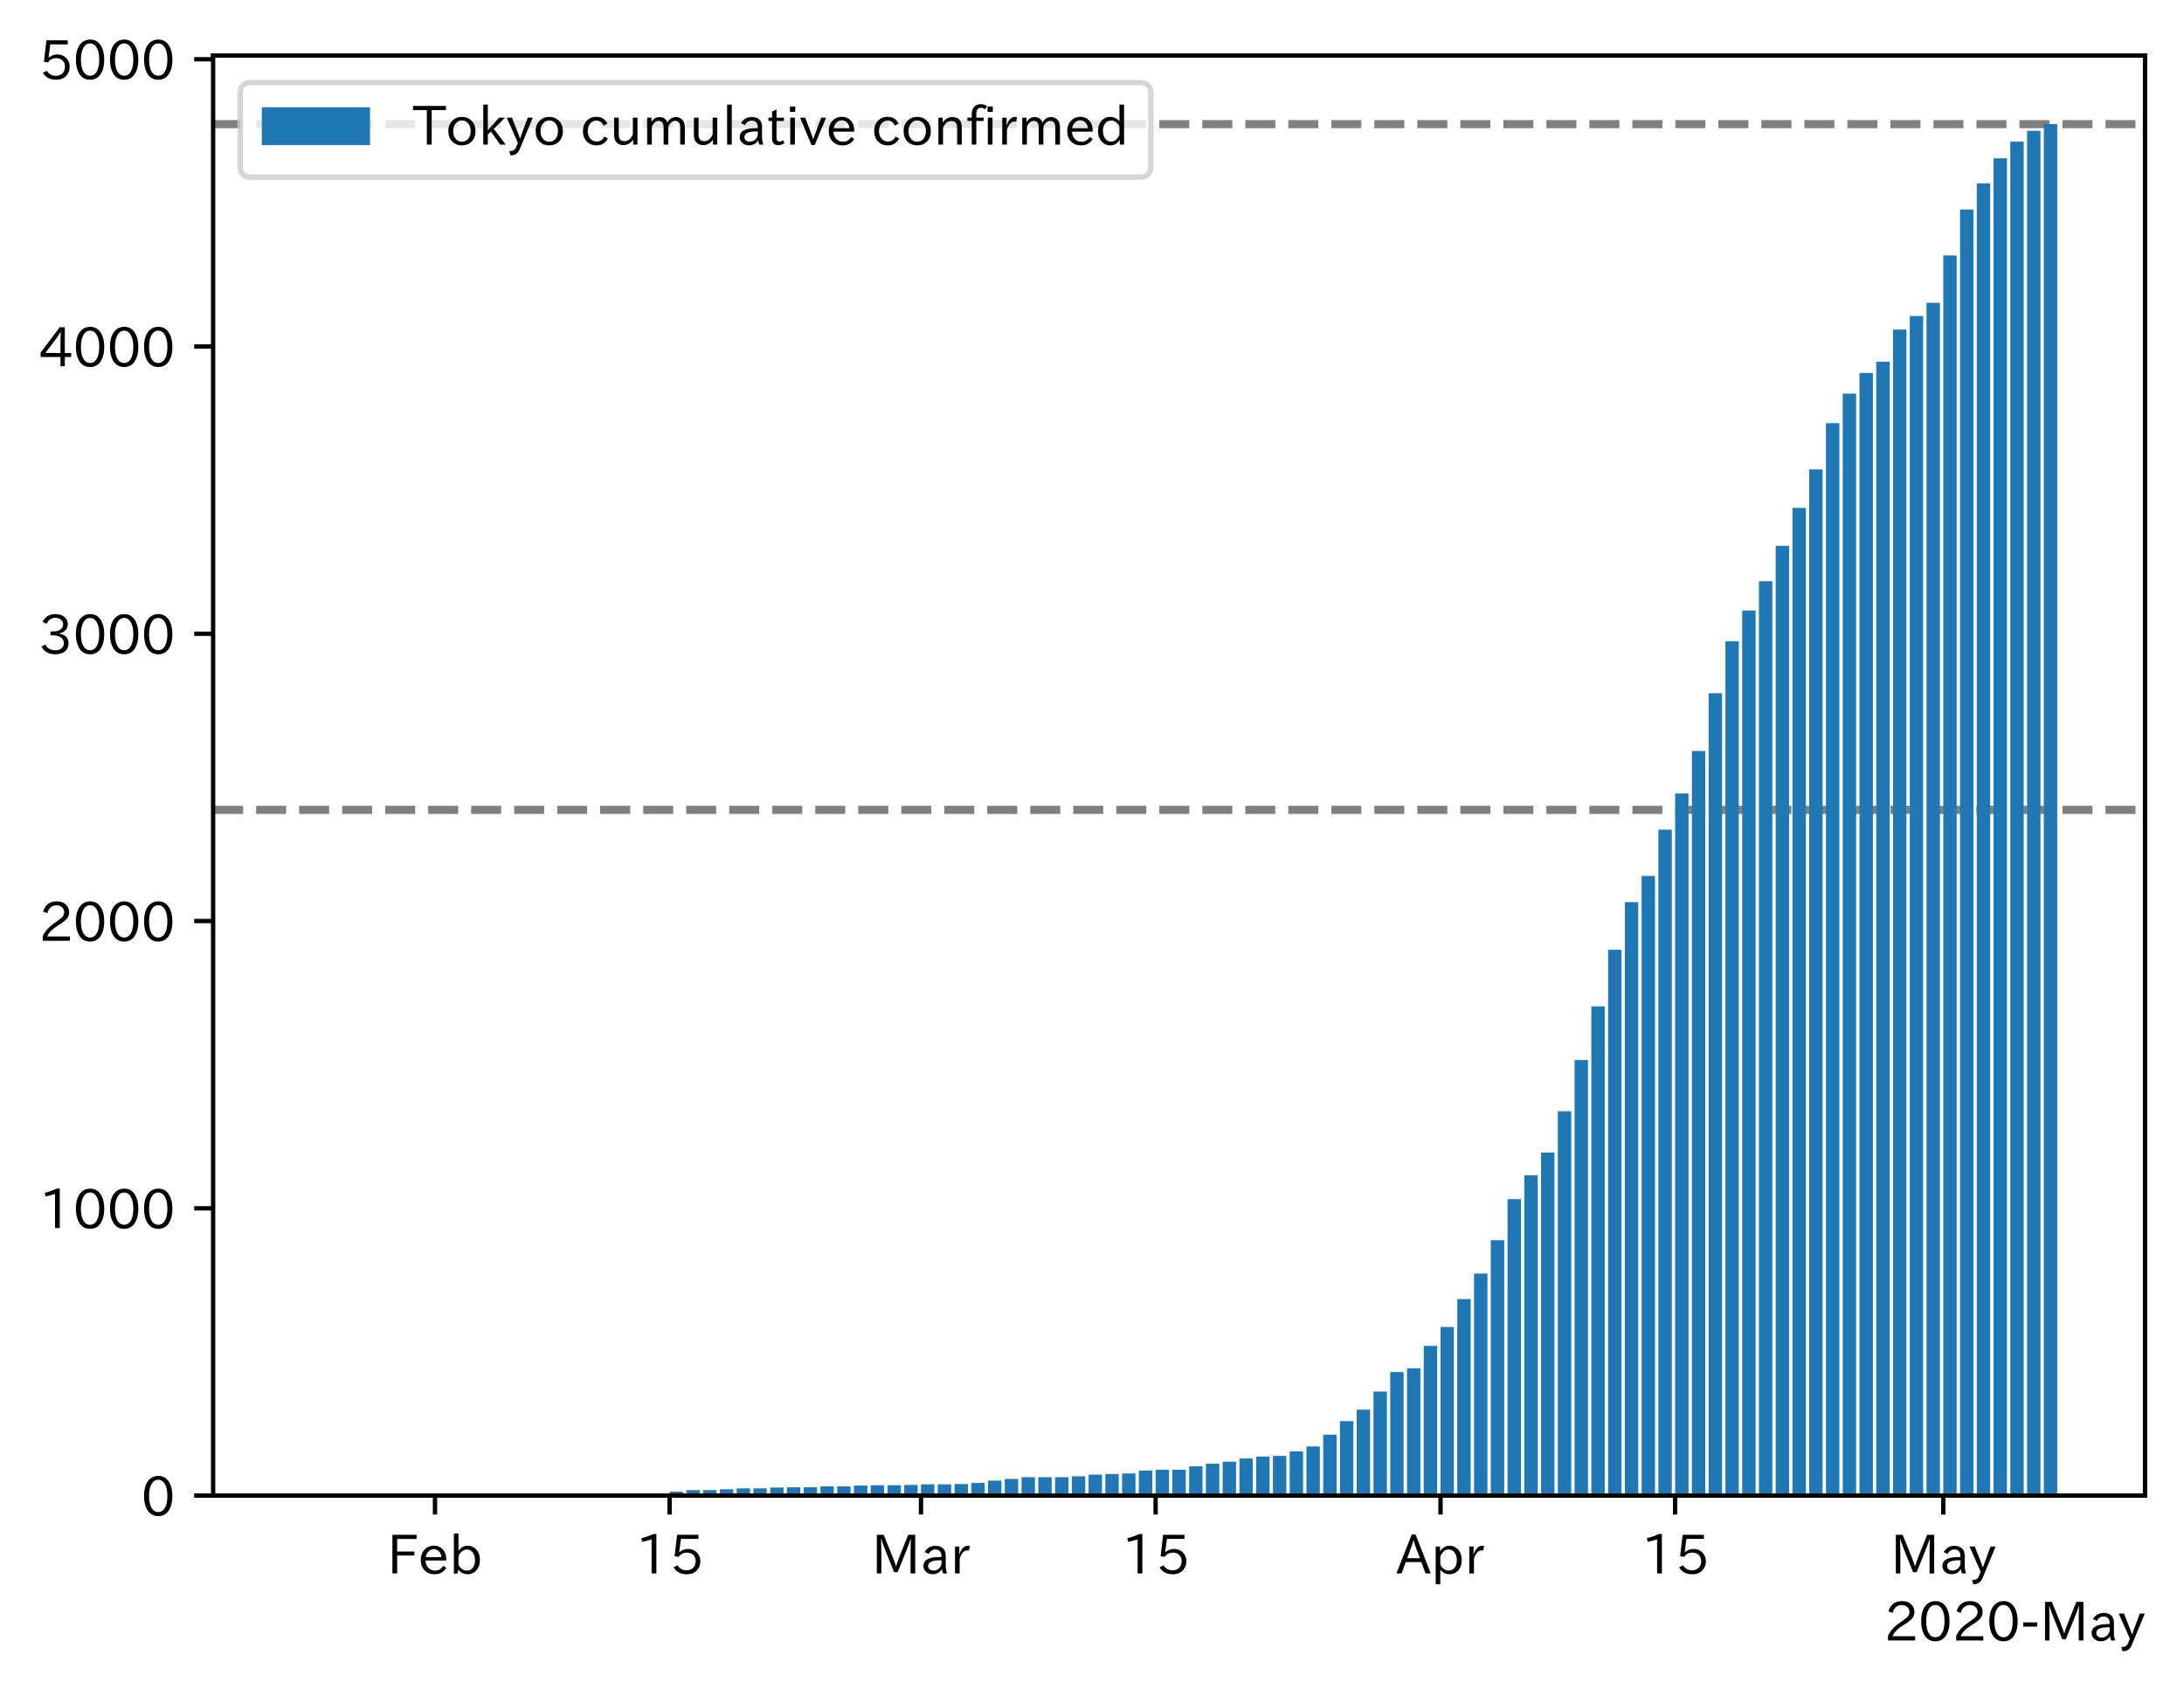 <?xml version="1.0" encoding="utf-8" standalone="no"?>
<!DOCTYPE svg PUBLIC "-//W3C//DTD SVG 1.1//EN"
  "http://www.w3.org/Graphics/SVG/1.1/DTD/svg11.dtd">
<!-- Created with matplotlib (https://matplotlib.org/) -->
<svg height="312.364pt" version="1.1" viewBox="0 0 403.714 312.364" width="403.714pt" xmlns="http://www.w3.org/2000/svg" xmlns:xlink="http://www.w3.org/1999/xlink">
 <defs>
  <style type="text/css">
*{stroke-linecap:butt;stroke-linejoin:round;}
  </style>
 </defs>
 <g id="figure_1">
  <g id="patch_1">
   <path d="M 0 312.364 
L 403.714 312.364 
L 403.714 0 
L 0 0 
z
" style="fill:#ffffff;"/>
  </g>
  <g id="axes_1">
   <g id="patch_2">
    <path d="M 39.394 276.383 
L 396.514 276.383 
L 396.514 10.271 
L 39.394 10.271 
z
" style="fill:#ffffff;"/>
   </g>
   <g id="line2d_1">
    <path clip-path="url(#p18c4cc00f6)" d="M 39.394 22.943 
L 396.514 22.943 
" style="fill:none;stroke:#808080;stroke-dasharray:5.55,2.4;stroke-dashoffset:0;stroke-width:1.5;"/>
   </g>
   <g id="line2d_2">
    <path clip-path="url(#p18c4cc00f6)" d="M 39.394 149.663 
L 396.514 149.663 
" style="fill:none;stroke:#808080;stroke-dasharray:5.55,2.4;stroke-dashoffset:0;stroke-width:1.5;"/>
   </g>
   <g id="patch_3">
    <path clip-path="url(#p18c4cc00f6)" d="M 55.626 276.383 
L 58.105 276.383 
L 58.105 276.33 
L 55.626 276.33 
z
" style="fill:#1f77b4;"/>
   </g>
   <g id="patch_4">
    <path clip-path="url(#p18c4cc00f6)" d="M 58.724 276.383 
L 61.203 276.383 
L 61.203 276.277 
L 58.724 276.277 
z
" style="fill:#1f77b4;"/>
   </g>
   <g id="patch_5">
    <path clip-path="url(#p18c4cc00f6)" d="M 61.822 276.383 
L 64.3 276.383 
L 64.3 276.277 
L 61.822 276.277 
z
" style="fill:#1f77b4;"/>
   </g>
   <g id="patch_6">
    <path clip-path="url(#p18c4cc00f6)" d="M 64.92 276.383 
L 67.398 276.383 
L 67.398 276.277 
L 64.92 276.277 
z
" style="fill:#1f77b4;"/>
   </g>
   <g id="patch_7">
    <path clip-path="url(#p18c4cc00f6)" d="M 68.018 276.383 
L 70.496 276.383 
L 70.496 276.277 
L 68.018 276.277 
z
" style="fill:#1f77b4;"/>
   </g>
   <g id="patch_8">
    <path clip-path="url(#p18c4cc00f6)" d="M 71.116 276.383 
L 73.594 276.383 
L 73.594 276.277 
L 71.116 276.277 
z
" style="fill:#1f77b4;"/>
   </g>
   <g id="patch_9">
    <path clip-path="url(#p18c4cc00f6)" d="M 74.214 276.383 
L 76.692 276.383 
L 76.692 276.224 
L 74.214 276.224 
z
" style="fill:#1f77b4;"/>
   </g>
   <g id="patch_10">
    <path clip-path="url(#p18c4cc00f6)" d="M 77.311 276.383 
L 79.79 276.383 
L 79.79 276.224 
L 77.311 276.224 
z
" style="fill:#1f77b4;"/>
   </g>
   <g id="patch_11">
    <path clip-path="url(#p18c4cc00f6)" d="M 80.409 276.383 
L 82.888 276.383 
L 82.888 276.224 
L 80.409 276.224 
z
" style="fill:#1f77b4;"/>
   </g>
   <g id="patch_12">
    <path clip-path="url(#p18c4cc00f6)" d="M 83.507 276.383 
L 85.985 276.383 
L 85.985 276.224 
L 83.507 276.224 
z
" style="fill:#1f77b4;"/>
   </g>
   <g id="patch_13">
    <path clip-path="url(#p18c4cc00f6)" d="M 86.605 276.383 
L 89.083 276.383 
L 89.083 276.224 
L 86.605 276.224 
z
" style="fill:#1f77b4;"/>
   </g>
   <g id="patch_14">
    <path clip-path="url(#p18c4cc00f6)" d="M 89.703 276.383 
L 92.181 276.383 
L 92.181 276.224 
L 89.703 276.224 
z
" style="fill:#1f77b4;"/>
   </g>
   <g id="patch_15">
    <path clip-path="url(#p18c4cc00f6)" d="M 92.801 276.383 
L 95.279 276.383 
L 95.279 276.224 
L 92.801 276.224 
z
" style="fill:#1f77b4;"/>
   </g>
   <g id="patch_16">
    <path clip-path="url(#p18c4cc00f6)" d="M 95.899 276.383 
L 98.377 276.383 
L 98.377 276.224 
L 95.899 276.224 
z
" style="fill:#1f77b4;"/>
   </g>
   <g id="patch_17">
    <path clip-path="url(#p18c4cc00f6)" d="M 98.996 276.383 
L 101.475 276.383 
L 101.475 276.224 
L 98.996 276.224 
z
" style="fill:#1f77b4;"/>
   </g>
   <g id="patch_18">
    <path clip-path="url(#p18c4cc00f6)" d="M 102.094 276.383 
L 104.572 276.383 
L 104.572 276.224 
L 102.094 276.224 
z
" style="fill:#1f77b4;"/>
   </g>
   <g id="patch_19">
    <path clip-path="url(#p18c4cc00f6)" d="M 105.192 276.383 
L 107.67 276.383 
L 107.67 276.224 
L 105.192 276.224 
z
" style="fill:#1f77b4;"/>
   </g>
   <g id="patch_20">
    <path clip-path="url(#p18c4cc00f6)" d="M 108.29 276.383 
L 110.768 276.383 
L 110.768 276.224 
L 108.29 276.224 
z
" style="fill:#1f77b4;"/>
   </g>
   <g id="patch_21">
    <path clip-path="url(#p18c4cc00f6)" d="M 111.388 276.383 
L 113.866 276.383 
L 113.866 276.224 
L 111.388 276.224 
z
" style="fill:#1f77b4;"/>
   </g>
   <g id="patch_22">
    <path clip-path="url(#p18c4cc00f6)" d="M 114.486 276.383 
L 116.964 276.383 
L 116.964 276.224 
L 114.486 276.224 
z
" style="fill:#1f77b4;"/>
   </g>
   <g id="patch_23">
    <path clip-path="url(#p18c4cc00f6)" d="M 117.583 276.383 
L 120.062 276.383 
L 120.062 276.171 
L 117.583 276.171 
z
" style="fill:#1f77b4;"/>
   </g>
   <g id="patch_24">
    <path clip-path="url(#p18c4cc00f6)" d="M 120.681 276.383 
L 123.16 276.383 
L 123.16 276.065 
L 120.681 276.065 
z
" style="fill:#1f77b4;"/>
   </g>
   <g id="patch_25">
    <path clip-path="url(#p18c4cc00f6)" d="M 123.779 276.383 
L 126.257 276.383 
L 126.257 275.64 
L 123.779 275.64 
z
" style="fill:#1f77b4;"/>
   </g>
   <g id="patch_26">
    <path clip-path="url(#p18c4cc00f6)" d="M 126.877 276.383 
L 129.355 276.383 
L 129.355 275.374 
L 126.877 275.374 
z
" style="fill:#1f77b4;"/>
   </g>
   <g id="patch_27">
    <path clip-path="url(#p18c4cc00f6)" d="M 129.975 276.383 
L 132.453 276.383 
L 132.453 275.374 
L 129.975 275.374 
z
" style="fill:#1f77b4;"/>
   </g>
   <g id="patch_28">
    <path clip-path="url(#p18c4cc00f6)" d="M 133.073 276.383 
L 135.551 276.383 
L 135.551 275.215 
L 133.073 275.215 
z
" style="fill:#1f77b4;"/>
   </g>
   <g id="patch_29">
    <path clip-path="url(#p18c4cc00f6)" d="M 136.171 276.383 
L 138.649 276.383 
L 138.649 275.056 
L 136.171 275.056 
z
" style="fill:#1f77b4;"/>
   </g>
   <g id="patch_30">
    <path clip-path="url(#p18c4cc00f6)" d="M 139.268 276.383 
L 141.747 276.383 
L 141.747 275.056 
L 139.268 275.056 
z
" style="fill:#1f77b4;"/>
   </g>
   <g id="patch_31">
    <path clip-path="url(#p18c4cc00f6)" d="M 142.366 276.383 
L 144.845 276.383 
L 144.845 274.897 
L 142.366 274.897 
z
" style="fill:#1f77b4;"/>
   </g>
   <g id="patch_32">
    <path clip-path="url(#p18c4cc00f6)" d="M 145.464 276.383 
L 147.942 276.383 
L 147.942 274.844 
L 145.464 274.844 
z
" style="fill:#1f77b4;"/>
   </g>
   <g id="patch_33">
    <path clip-path="url(#p18c4cc00f6)" d="M 148.562 276.383 
L 151.04 276.383 
L 151.04 274.844 
L 148.562 274.844 
z
" style="fill:#1f77b4;"/>
   </g>
   <g id="patch_34">
    <path clip-path="url(#p18c4cc00f6)" d="M 151.66 276.383 
L 154.138 276.383 
L 154.138 274.684 
L 151.66 274.684 
z
" style="fill:#1f77b4;"/>
   </g>
   <g id="patch_35">
    <path clip-path="url(#p18c4cc00f6)" d="M 154.758 276.383 
L 157.236 276.383 
L 157.236 274.684 
L 154.758 274.684 
z
" style="fill:#1f77b4;"/>
   </g>
   <g id="patch_36">
    <path clip-path="url(#p18c4cc00f6)" d="M 157.855 276.383 
L 160.334 276.383 
L 160.334 274.525 
L 157.855 274.525 
z
" style="fill:#1f77b4;"/>
   </g>
   <g id="patch_37">
    <path clip-path="url(#p18c4cc00f6)" d="M 160.953 276.383 
L 163.432 276.383 
L 163.432 274.472 
L 160.953 274.472 
z
" style="fill:#1f77b4;"/>
   </g>
   <g id="patch_38">
    <path clip-path="url(#p18c4cc00f6)" d="M 164.051 276.383 
L 166.529 276.383 
L 166.529 274.472 
L 164.051 274.472 
z
" style="fill:#1f77b4;"/>
   </g>
   <g id="patch_39">
    <path clip-path="url(#p18c4cc00f6)" d="M 167.149 276.383 
L 169.627 276.383 
L 169.627 274.419 
L 167.149 274.419 
z
" style="fill:#1f77b4;"/>
   </g>
   <g id="patch_40">
    <path clip-path="url(#p18c4cc00f6)" d="M 170.247 276.383 
L 172.725 276.383 
L 172.725 274.313 
L 170.247 274.313 
z
" style="fill:#1f77b4;"/>
   </g>
   <g id="patch_41">
    <path clip-path="url(#p18c4cc00f6)" d="M 173.345 276.383 
L 175.823 276.383 
L 175.823 274.313 
L 173.345 274.313 
z
" style="fill:#1f77b4;"/>
   </g>
   <g id="patch_42">
    <path clip-path="url(#p18c4cc00f6)" d="M 176.443 276.383 
L 178.921 276.383 
L 178.921 274.26 
L 176.443 274.26 
z
" style="fill:#1f77b4;"/>
   </g>
   <g id="patch_43">
    <path clip-path="url(#p18c4cc00f6)" d="M 179.54 276.383 
L 182.019 276.383 
L 182.019 274.047 
L 179.54 274.047 
z
" style="fill:#1f77b4;"/>
   </g>
   <g id="patch_44">
    <path clip-path="url(#p18c4cc00f6)" d="M 182.638 276.383 
L 185.117 276.383 
L 185.117 273.623 
L 182.638 273.623 
z
" style="fill:#1f77b4;"/>
   </g>
   <g id="patch_45">
    <path clip-path="url(#p18c4cc00f6)" d="M 185.736 276.383 
L 188.214 276.383 
L 188.214 273.304 
L 185.736 273.304 
z
" style="fill:#1f77b4;"/>
   </g>
   <g id="patch_46">
    <path clip-path="url(#p18c4cc00f6)" d="M 188.834 276.383 
L 191.312 276.383 
L 191.312 272.985 
L 188.834 272.985 
z
" style="fill:#1f77b4;"/>
   </g>
   <g id="patch_47">
    <path clip-path="url(#p18c4cc00f6)" d="M 191.932 276.383 
L 194.41 276.383 
L 194.41 272.985 
L 191.932 272.985 
z
" style="fill:#1f77b4;"/>
   </g>
   <g id="patch_48">
    <path clip-path="url(#p18c4cc00f6)" d="M 195.03 276.383 
L 197.508 276.383 
L 197.508 272.985 
L 195.03 272.985 
z
" style="fill:#1f77b4;"/>
   </g>
   <g id="patch_49">
    <path clip-path="url(#p18c4cc00f6)" d="M 198.128 276.383 
L 200.606 276.383 
L 200.606 272.826 
L 198.128 272.826 
z
" style="fill:#1f77b4;"/>
   </g>
   <g id="patch_50">
    <path clip-path="url(#p18c4cc00f6)" d="M 201.225 276.383 
L 203.704 276.383 
L 203.704 272.508 
L 201.225 272.508 
z
" style="fill:#1f77b4;"/>
   </g>
   <g id="patch_51">
    <path clip-path="url(#p18c4cc00f6)" d="M 204.323 276.383 
L 206.801 276.383 
L 206.801 272.402 
L 204.323 272.402 
z
" style="fill:#1f77b4;"/>
   </g>
   <g id="patch_52">
    <path clip-path="url(#p18c4cc00f6)" d="M 207.421 276.383 
L 209.899 276.383 
L 209.899 272.295 
L 207.421 272.295 
z
" style="fill:#1f77b4;"/>
   </g>
   <g id="patch_53">
    <path clip-path="url(#p18c4cc00f6)" d="M 210.519 276.383 
L 212.997 276.383 
L 212.997 271.764 
L 210.519 271.764 
z
" style="fill:#1f77b4;"/>
   </g>
   <g id="patch_54">
    <path clip-path="url(#p18c4cc00f6)" d="M 213.617 276.383 
L 216.095 276.383 
L 216.095 271.605 
L 213.617 271.605 
z
" style="fill:#1f77b4;"/>
   </g>
   <g id="patch_55">
    <path clip-path="url(#p18c4cc00f6)" d="M 216.715 276.383 
L 219.193 276.383 
L 219.193 271.605 
L 216.715 271.605 
z
" style="fill:#1f77b4;"/>
   </g>
   <g id="patch_56">
    <path clip-path="url(#p18c4cc00f6)" d="M 219.812 276.383 
L 222.291 276.383 
L 222.291 270.968 
L 219.812 270.968 
z
" style="fill:#1f77b4;"/>
   </g>
   <g id="patch_57">
    <path clip-path="url(#p18c4cc00f6)" d="M 222.91 276.383 
L 225.389 276.383 
L 225.389 270.49 
L 222.91 270.49 
z
" style="fill:#1f77b4;"/>
   </g>
   <g id="patch_58">
    <path clip-path="url(#p18c4cc00f6)" d="M 226.008 276.383 
L 228.486 276.383 
L 228.486 270.119 
L 226.008 270.119 
z
" style="fill:#1f77b4;"/>
   </g>
   <g id="patch_59">
    <path clip-path="url(#p18c4cc00f6)" d="M 229.106 276.383 
L 231.584 276.383 
L 231.584 269.535 
L 229.106 269.535 
z
" style="fill:#1f77b4;"/>
   </g>
   <g id="patch_60">
    <path clip-path="url(#p18c4cc00f6)" d="M 232.204 276.383 
L 234.682 276.383 
L 234.682 269.163 
L 232.204 269.163 
z
" style="fill:#1f77b4;"/>
   </g>
   <g id="patch_61">
    <path clip-path="url(#p18c4cc00f6)" d="M 235.302 276.383 
L 237.78 276.383 
L 237.78 269.057 
L 235.302 269.057 
z
" style="fill:#1f77b4;"/>
   </g>
   <g id="patch_62">
    <path clip-path="url(#p18c4cc00f6)" d="M 238.4 276.383 
L 240.878 276.383 
L 240.878 268.208 
L 238.4 268.208 
z
" style="fill:#1f77b4;"/>
   </g>
   <g id="patch_63">
    <path clip-path="url(#p18c4cc00f6)" d="M 241.497 276.383 
L 243.976 276.383 
L 243.976 267.305 
L 241.497 267.305 
z
" style="fill:#1f77b4;"/>
   </g>
   <g id="patch_64">
    <path clip-path="url(#p18c4cc00f6)" d="M 244.595 276.383 
L 247.074 276.383 
L 247.074 265.129 
L 244.595 265.129 
z
" style="fill:#1f77b4;"/>
   </g>
   <g id="patch_65">
    <path clip-path="url(#p18c4cc00f6)" d="M 247.693 276.383 
L 250.171 276.383 
L 250.171 262.633 
L 247.693 262.633 
z
" style="fill:#1f77b4;"/>
   </g>
   <g id="patch_66">
    <path clip-path="url(#p18c4cc00f6)" d="M 250.791 276.383 
L 253.269 276.383 
L 253.269 260.51 
L 250.791 260.51 
z
" style="fill:#1f77b4;"/>
   </g>
   <g id="patch_67">
    <path clip-path="url(#p18c4cc00f6)" d="M 253.889 276.383 
L 256.367 276.383 
L 256.367 257.165 
L 253.889 257.165 
z
" style="fill:#1f77b4;"/>
   </g>
   <g id="patch_68">
    <path clip-path="url(#p18c4cc00f6)" d="M 256.987 276.383 
L 259.465 276.383 
L 259.465 253.555 
L 256.987 253.555 
z
" style="fill:#1f77b4;"/>
   </g>
   <g id="patch_69">
    <path clip-path="url(#p18c4cc00f6)" d="M 260.084 276.383 
L 262.563 276.383 
L 262.563 252.865 
L 260.084 252.865 
z
" style="fill:#1f77b4;"/>
   </g>
   <g id="patch_70">
    <path clip-path="url(#p18c4cc00f6)" d="M 263.182 276.383 
L 265.661 276.383 
L 265.661 248.724 
L 263.182 248.724 
z
" style="fill:#1f77b4;"/>
   </g>
   <g id="patch_71">
    <path clip-path="url(#p18c4cc00f6)" d="M 266.28 276.383 
L 268.758 276.383 
L 268.758 245.221 
L 266.28 245.221 
z
" style="fill:#1f77b4;"/>
   </g>
   <g id="patch_72">
    <path clip-path="url(#p18c4cc00f6)" d="M 269.378 276.383 
L 271.856 276.383 
L 271.856 240.071 
L 269.378 240.071 
z
" style="fill:#1f77b4;"/>
   </g>
   <g id="patch_73">
    <path clip-path="url(#p18c4cc00f6)" d="M 272.476 276.383 
L 274.954 276.383 
L 274.954 235.346 
L 272.476 235.346 
z
" style="fill:#1f77b4;"/>
   </g>
   <g id="patch_74">
    <path clip-path="url(#p18c4cc00f6)" d="M 275.574 276.383 
L 278.052 276.383 
L 278.052 229.188 
L 275.574 229.188 
z
" style="fill:#1f77b4;"/>
   </g>
   <g id="patch_75">
    <path clip-path="url(#p18c4cc00f6)" d="M 278.672 276.383 
L 281.15 276.383 
L 281.15 221.597 
L 278.672 221.597 
z
" style="fill:#1f77b4;"/>
   </g>
   <g id="patch_76">
    <path clip-path="url(#p18c4cc00f6)" d="M 281.769 276.383 
L 284.248 276.383 
L 284.248 217.19 
L 281.769 217.19 
z
" style="fill:#1f77b4;"/>
   </g>
   <g id="patch_77">
    <path clip-path="url(#p18c4cc00f6)" d="M 284.867 276.383 
L 287.346 276.383 
L 287.346 212.997 
L 284.867 212.997 
z
" style="fill:#1f77b4;"/>
   </g>
   <g id="patch_78">
    <path clip-path="url(#p18c4cc00f6)" d="M 287.965 276.383 
L 290.443 276.383 
L 290.443 205.352 
L 287.965 205.352 
z
" style="fill:#1f77b4;"/>
   </g>
   <g id="patch_79">
    <path clip-path="url(#p18c4cc00f6)" d="M 291.063 276.383 
L 293.541 276.383 
L 293.541 195.902 
L 291.063 195.902 
z
" style="fill:#1f77b4;"/>
   </g>
   <g id="patch_80">
    <path clip-path="url(#p18c4cc00f6)" d="M 294.161 276.383 
L 296.639 276.383 
L 296.639 185.975 
L 294.161 185.975 
z
" style="fill:#1f77b4;"/>
   </g>
   <g id="patch_81">
    <path clip-path="url(#p18c4cc00f6)" d="M 297.259 276.383 
L 299.737 276.383 
L 299.737 175.517 
L 297.259 175.517 
z
" style="fill:#1f77b4;"/>
   </g>
   <g id="patch_82">
    <path clip-path="url(#p18c4cc00f6)" d="M 300.357 276.383 
L 302.835 276.383 
L 302.835 166.704 
L 300.357 166.704 
z
" style="fill:#1f77b4;"/>
   </g>
   <g id="patch_83">
    <path clip-path="url(#p18c4cc00f6)" d="M 303.454 276.383 
L 305.933 276.383 
L 305.933 161.873 
L 303.454 161.873 
z
" style="fill:#1f77b4;"/>
   </g>
   <g id="patch_84">
    <path clip-path="url(#p18c4cc00f6)" d="M 306.552 276.383 
L 309.031 276.383 
L 309.031 153.326 
L 306.552 153.326 
z
" style="fill:#1f77b4;"/>
   </g>
   <g id="patch_85">
    <path clip-path="url(#p18c4cc00f6)" d="M 309.65 276.383 
L 312.128 276.383 
L 312.128 146.637 
L 309.65 146.637 
z
" style="fill:#1f77b4;"/>
   </g>
   <g id="patch_86">
    <path clip-path="url(#p18c4cc00f6)" d="M 312.748 276.383 
L 315.226 276.383 
L 315.226 138.78 
L 312.748 138.78 
z
" style="fill:#1f77b4;"/>
   </g>
   <g id="patch_87">
    <path clip-path="url(#p18c4cc00f6)" d="M 315.846 276.383 
L 318.324 276.383 
L 318.324 128.11 
L 315.846 128.11 
z
" style="fill:#1f77b4;"/>
   </g>
   <g id="patch_88">
    <path clip-path="url(#p18c4cc00f6)" d="M 318.944 276.383 
L 321.422 276.383 
L 321.422 118.501 
L 318.944 118.501 
z
" style="fill:#1f77b4;"/>
   </g>
   <g id="patch_89">
    <path clip-path="url(#p18c4cc00f6)" d="M 322.041 276.383 
L 324.52 276.383 
L 324.52 112.82 
L 322.041 112.82 
z
" style="fill:#1f77b4;"/>
   </g>
   <g id="patch_90">
    <path clip-path="url(#p18c4cc00f6)" d="M 325.139 276.383 
L 327.618 276.383 
L 327.618 107.405 
L 325.139 107.405 
z
" style="fill:#1f77b4;"/>
   </g>
   <g id="patch_91">
    <path clip-path="url(#p18c4cc00f6)" d="M 328.237 276.383 
L 330.715 276.383 
L 330.715 100.876 
L 328.237 100.876 
z
" style="fill:#1f77b4;"/>
   </g>
   <g id="patch_92">
    <path clip-path="url(#p18c4cc00f6)" d="M 331.335 276.383 
L 333.813 276.383 
L 333.813 93.868 
L 331.335 93.868 
z
" style="fill:#1f77b4;"/>
   </g>
   <g id="patch_93">
    <path clip-path="url(#p18c4cc00f6)" d="M 334.433 276.383 
L 336.911 276.383 
L 336.911 86.754 
L 334.433 86.754 
z
" style="fill:#1f77b4;"/>
   </g>
   <g id="patch_94">
    <path clip-path="url(#p18c4cc00f6)" d="M 337.531 276.383 
L 340.009 276.383 
L 340.009 78.207 
L 337.531 78.207 
z
" style="fill:#1f77b4;"/>
   </g>
   <g id="patch_95">
    <path clip-path="url(#p18c4cc00f6)" d="M 340.629 276.383 
L 343.107 276.383 
L 343.107 72.739 
L 340.629 72.739 
z
" style="fill:#1f77b4;"/>
   </g>
   <g id="patch_96">
    <path clip-path="url(#p18c4cc00f6)" d="M 343.726 276.383 
L 346.205 276.383 
L 346.205 68.917 
L 343.726 68.917 
z
" style="fill:#1f77b4;"/>
   </g>
   <g id="patch_97">
    <path clip-path="url(#p18c4cc00f6)" d="M 346.824 276.383 
L 349.303 276.383 
L 349.303 66.847 
L 346.824 66.847 
z
" style="fill:#1f77b4;"/>
   </g>
   <g id="patch_98">
    <path clip-path="url(#p18c4cc00f6)" d="M 349.922 276.383 
L 352.4 276.383 
L 352.4 60.901 
L 349.922 60.901 
z
" style="fill:#1f77b4;"/>
   </g>
   <g id="patch_99">
    <path clip-path="url(#p18c4cc00f6)" d="M 353.02 276.383 
L 355.498 276.383 
L 355.498 58.406 
L 353.02 58.406 
z
" style="fill:#1f77b4;"/>
   </g>
   <g id="patch_100">
    <path clip-path="url(#p18c4cc00f6)" d="M 356.118 276.383 
L 358.596 276.383 
L 358.596 55.964 
L 356.118 55.964 
z
" style="fill:#1f77b4;"/>
   </g>
   <g id="patch_101">
    <path clip-path="url(#p18c4cc00f6)" d="M 359.216 276.383 
L 361.694 276.383 
L 361.694 47.204 
L 359.216 47.204 
z
" style="fill:#1f77b4;"/>
   </g>
   <g id="patch_102">
    <path clip-path="url(#p18c4cc00f6)" d="M 362.313 276.383 
L 364.792 276.383 
L 364.792 38.71 
L 362.313 38.71 
z
" style="fill:#1f77b4;"/>
   </g>
   <g id="patch_103">
    <path clip-path="url(#p18c4cc00f6)" d="M 365.411 276.383 
L 367.89 276.383 
L 367.89 33.879 
L 365.411 33.879 
z
" style="fill:#1f77b4;"/>
   </g>
   <g id="patch_104">
    <path clip-path="url(#p18c4cc00f6)" d="M 368.509 276.383 
L 370.987 276.383 
L 370.987 29.261 
L 368.509 29.261 
z
" style="fill:#1f77b4;"/>
   </g>
   <g id="patch_105">
    <path clip-path="url(#p18c4cc00f6)" d="M 371.607 276.383 
L 374.085 276.383 
L 374.085 26.181 
L 371.607 26.181 
z
" style="fill:#1f77b4;"/>
   </g>
   <g id="patch_106">
    <path clip-path="url(#p18c4cc00f6)" d="M 374.705 276.383 
L 377.183 276.383 
L 377.183 24.164 
L 374.705 24.164 
z
" style="fill:#1f77b4;"/>
   </g>
   <g id="patch_107">
    <path clip-path="url(#p18c4cc00f6)" d="M 377.803 276.383 
L 380.281 276.383 
L 380.281 22.943 
L 377.803 22.943 
z
" style="fill:#1f77b4;"/>
   </g>
   <g id="matplotlib.axis_1">
    <g id="xtick_1">
     <g id="line2d_3">
      <defs>
       <path d="M 0 0 
L 0 3.5 
" id="m5364802042" style="stroke:#000000;stroke-width:0.8;"/>
      </defs>
      <g>
       <use style="stroke:#000000;stroke-width:0.8;" x="80.409" xlink:href="#m5364802042" y="276.383"/>
      </g>
     </g>
     <g id="text_1">
      <!-- Feb -->
      <defs>
       <path d="M 54.203 64.703 
L 18.312 64.703 
L 18.312 41.5 
L 50.094 41.5 
L 50.094 34.188 
L 18.312 34.188 
L 18.312 0.984 
L 9.516 0.984 
L 9.516 72.406 
L 54.203 72.406 
z
" id="IPAexGothic-70"/>
       <path d="M 13.484 24.906 
Q 13.922 16.266 18.891 11.281 
Q 23.969 6.203 31.203 6.203 
Q 40.719 6.203 46.297 15.094 
L 51.906 11.375 
Q 44.828 -0.484 30.172 -0.484 
Q 19.094 -0.484 11.969 6.594 
Q 4.781 13.812 4.781 25.641 
Q 4.781 38.188 12.312 45.703 
Q 19 52.391 29 52.391 
Q 38.422 52.391 44.781 46.188 
Q 51.906 38.969 51.906 26.906 
L 51.906 24.906 
z
M 43.062 31.203 
Q 42.328 37.984 38.281 41.891 
Q 34.281 45.906 28.812 45.906 
Q 22.469 45.906 17.969 40.484 
Q 14.891 36.812 13.969 31.203 
z
" id="IPAexGothic-101"/>
       <path d="M 17.578 42.672 
Q 24.219 52.203 34.672 52.203 
Q 43.562 52.203 49.859 45.906 
Q 57.172 38.578 57.172 25.688 
Q 57.172 13.094 49.859 5.812 
Q 43.562 -0.484 34.469 -0.484 
Q 24.359 -0.484 17 8.062 
L 15.766 0.688 
L 9.078 0.688 
L 9.078 74.906 
L 17.578 74.906 
z
M 17.578 31.203 
L 17.578 19.578 
Q 17.578 13.875 23.875 9.375 
Q 28.172 6.297 33.109 6.297 
Q 38.875 6.297 42.875 10.297 
Q 48.188 15.766 48.188 25.484 
Q 48.188 34.281 43.797 39.891 
Q 39.453 45.312 33.203 45.312 
Q 27.484 45.312 22.469 40.281 
Q 17.578 35.406 17.578 31.203 
z
" id="IPAexGothic-98"/>
      </defs>
      <g transform="translate(71.586 290.874)scale(0.1 -0.1)">
       <use xlink:href="#IPAexGothic-70"/>
       <use x="57.178" xlink:href="#IPAexGothic-101"/>
       <use x="114.062" xlink:href="#IPAexGothic-98"/>
      </g>
     </g>
    </g>
    <g id="xtick_2">
     <g id="line2d_4">
      <g>
       <use style="stroke:#000000;stroke-width:0.8;" x="123.779" xlink:href="#m5364802042" y="276.383"/>
      </g>
     </g>
     <g id="text_2">
      <!-- 15 -->
      <defs>
       <path d="M 38.484 0.984 
L 29.688 0.984 
L 29.688 64.109 
Q 21.438 61.281 12.312 59.328 
L 10.688 66.109 
Q 23.734 69.391 32.906 73.922 
L 38.484 73.922 
z
" id="IPAexGothic-49"/>
       <path d="M 18.406 40.672 
Q 25.531 46.297 33.938 46.297 
Q 44 46.297 50.641 39.5 
Q 56.844 33.016 56.844 23.391 
Q 56.844 14.656 51.516 8.016 
Q 44.828 -0.484 31.734 -0.484 
Q 14.984 -0.484 7.328 12.25 
L 14.656 16.062 
Q 20.453 6.781 31.453 6.781 
Q 38.531 6.781 43.266 11.188 
Q 48.141 15.828 48.141 23.484 
Q 48.141 30.719 43.844 35.016 
Q 39.359 39.5 32.125 39.5 
Q 21.969 39.5 16.75 31.688 
L 9.234 32.672 
L 13.812 72.406 
L 53.219 72.406 
L 53.219 64.891 
L 20.953 64.891 
L 17.719 40.672 
z
" id="IPAexGothic-53"/>
      </defs>
      <g transform="translate(117.481 290.874)scale(0.1 -0.1)">
       <use xlink:href="#IPAexGothic-49"/>
       <use x="62.988" xlink:href="#IPAexGothic-53"/>
      </g>
     </g>
    </g>
    <g id="xtick_3">
     <g id="line2d_5">
      <g>
       <use style="stroke:#000000;stroke-width:0.8;" x="170.247" xlink:href="#m5364802042" y="276.383"/>
      </g>
     </g>
     <g id="text_3">
      <!-- Mar -->
      <defs>
       <path d="M 80.422 0.984 
L 71.828 0.984 
L 71.828 39.594 
Q 71.828 51.266 72.406 64.594 
L 72.016 64.594 
Q 68.062 53.266 63.531 41.797 
L 47.906 3.266 
L 41.406 3.266 
L 25.641 42.578 
Q 20.75 54.781 17.625 64.703 
L 17.234 64.703 
Q 17.828 48.922 17.828 39.891 
L 17.828 0.984 
L 9.516 0.984 
L 9.516 72.406 
L 22.125 72.406 
L 39.109 30.375 
Q 42.141 23 44.828 14.156 
L 45.125 14.156 
Q 47.312 22.125 50.531 30.172 
L 67.438 72.406 
L 80.422 72.406 
z
" id="IPAexGothic-77"/>
       <path d="M 49.312 0.984 
L 41.75 0.984 
Q 39.984 4.734 39.547 8.688 
L 39.203 8.688 
Q 33.547 -0.391 22.312 -0.391 
Q 14.594 -0.391 9.719 4.5 
Q 5.422 8.797 5.422 14.984 
Q 5.422 30.422 32.031 31.203 
L 38.719 31.391 
L 38.719 33.984 
Q 38.719 39.203 35.75 42.188 
Q 32.625 45.312 27.734 45.312 
Q 19.344 45.312 15.141 37.156 
L 7.719 40.578 
Q 14.656 52 27.938 52 
Q 37.109 52 42.047 46.875 
Q 46.625 42.281 46.625 33.891 
L 46.625 15.578 
Q 46.625 6.25 49.312 0.984 
z
M 38.922 25.391 
L 33.453 25.297 
Q 14.109 24.859 14.109 14.891 
Q 14.109 11.375 16.406 9.078 
Q 19.234 6.297 23.828 6.297 
Q 30.219 6.297 34.906 10.984 
Q 38.922 15.141 38.922 21 
z
" id="IPAexGothic-97"/>
       <path d="M 36.078 51.812 
L 34.578 43.266 
Q 32.906 43.609 31.594 43.609 
Q 25.828 43.609 22.078 38.188 
Q 17.391 31.344 17.391 26.172 
L 17.391 0.984 
L 8.797 0.984 
L 8.797 50.781 
L 16.891 50.781 
L 16.5 35.984 
L 16.703 35.984 
Q 22.219 52.203 32.766 52.203 
Q 34.469 52.203 36.078 51.812 
z
" id="IPAexGothic-114"/>
      </defs>
      <g transform="translate(161.138 290.874)scale(0.1 -0.1)">
       <use xlink:href="#IPAexGothic-77"/>
       <use x="90.186" xlink:href="#IPAexGothic-97"/>
       <use x="145.166" xlink:href="#IPAexGothic-114"/>
      </g>
     </g>
    </g>
    <g id="xtick_4">
     <g id="line2d_6">
      <g>
       <use style="stroke:#000000;stroke-width:0.8;" x="213.617" xlink:href="#m5364802042" y="276.383"/>
      </g>
     </g>
     <g id="text_4">
      <!-- 15 -->
      <g transform="translate(207.318 290.874)scale(0.1 -0.1)">
       <use xlink:href="#IPAexGothic-49"/>
       <use x="62.988" xlink:href="#IPAexGothic-53"/>
      </g>
     </g>
    </g>
    <g id="xtick_5">
     <g id="line2d_7">
      <g>
       <use style="stroke:#000000;stroke-width:0.8;" x="266.28" xlink:href="#m5364802042" y="276.383"/>
      </g>
     </g>
     <g id="text_5">
      <!-- Apr -->
      <defs>
       <path d="M 63.375 0.984 
L 53.812 0.984 
L 45.906 22.016 
L 17.188 22.016 
L 9.422 0.984 
L -0.094 0.984 
L 28.219 72.906 
L 35.297 72.906 
z
M 43.406 29.109 
L 36.188 48.094 
Q 33.203 56.062 31.688 62.5 
L 31.391 62.5 
Q 29.641 55.672 26.812 48.094 
L 19.734 29.109 
z
" id="IPAexGothic-65"/>
       <path d="M 16.797 42 
Q 23.828 52.203 34.469 52.203 
Q 43.266 52.203 49.562 45.906 
Q 56.891 38.578 56.891 25.688 
Q 56.891 13.141 49.656 5.812 
Q 43.359 -0.484 34.375 -0.484 
Q 24.516 -0.484 17.281 7.766 
L 17.281 -19 
L 8.797 -19 
L 8.797 50.781 
L 16.797 50.781 
z
M 17.281 30.469 
L 17.281 20.172 
Q 17.281 14.016 23.688 9.375 
Q 27.984 6.297 32.906 6.297 
Q 38.578 6.297 42.578 10.297 
Q 47.906 15.578 47.906 25.484 
Q 47.906 34.375 43.5 39.984 
Q 39.109 45.312 32.812 45.312 
Q 25.875 45.312 20.906 38.812 
Q 17.281 34.125 17.281 30.469 
z
" id="IPAexGothic-112"/>
      </defs>
      <g transform="translate(258.138 290.874)scale(0.1 -0.1)">
       <use xlink:href="#IPAexGothic-65"/>
       <use x="63.721" xlink:href="#IPAexGothic-112"/>
       <use x="125.83" xlink:href="#IPAexGothic-114"/>
      </g>
     </g>
    </g>
    <g id="xtick_6">
     <g id="line2d_8">
      <g>
       <use style="stroke:#000000;stroke-width:0.8;" x="309.65" xlink:href="#m5364802042" y="276.383"/>
      </g>
     </g>
     <g id="text_6">
      <!-- 15 -->
      <g transform="translate(303.352 290.874)scale(0.1 -0.1)">
       <use xlink:href="#IPAexGothic-49"/>
       <use x="62.988" xlink:href="#IPAexGothic-53"/>
      </g>
     </g>
    </g>
    <g id="xtick_7">
     <g id="line2d_9">
      <g>
       <use style="stroke:#000000;stroke-width:0.8;" x="359.216" xlink:href="#m5364802042" y="276.383"/>
      </g>
     </g>
     <g id="text_7">
      <!-- May -->
      <defs>
       <path d="M 48.781 50.781 
L 24.609 -7.625 
Q 19.969 -18.797 8.594 -18.797 
L 7.469 -18.797 
L 5.375 -10.984 
L 6.984 -10.984 
Q 15.141 -10.984 17.969 -3.719 
L 21.188 4.297 
L 0.594 50.781 
L 10.297 50.781 
L 21.297 22.797 
Q 23.875 16.016 25.094 12.203 
L 25.391 12.203 
Q 27.344 18.266 29.109 22.797 
L 39.5 50.781 
z
" id="IPAexGothic-121"/>
      </defs>
      <g transform="translate(349.496 290.874)scale(0.1 -0.1)">
       <use xlink:href="#IPAexGothic-77"/>
       <use x="90.186" xlink:href="#IPAexGothic-97"/>
       <use x="145.166" xlink:href="#IPAexGothic-121"/>
      </g>
     </g>
    </g>
    <g id="text_8">
     <!-- 2020-May -->
     <defs>
      <path d="M 57.172 0.984 
L 6.984 0.984 
L 6.984 9.281 
Q 12.891 23.047 29.594 34.422 
L 32.375 36.281 
Q 40.922 42.141 43.609 45.406 
Q 46.688 49.266 46.688 53.812 
Q 46.688 58.938 43.062 62.547 
Q 39.062 66.547 32.562 66.547 
Q 19.531 66.547 15.484 52 
L 7.766 54.781 
Q 13.328 73.828 33.062 73.828 
Q 43.844 73.828 50.25 67.438 
Q 55.859 61.672 55.859 53.516 
Q 55.859 47.469 52.25 42.531 
Q 48.922 37.75 36.969 30.281 
L 34.859 29 
Q 19.625 19.578 15.281 8.891 
L 57.172 8.891 
z
" id="IPAexGothic-50"/>
      <path d="M 31.844 73.828 
Q 45.016 73.828 52.094 61.625 
Q 57.719 51.953 57.719 36.625 
Q 57.719 21.438 52.094 11.578 
Q 45.125 -0.484 31.5 -0.484 
Q 17.922 -0.484 10.938 11.578 
Q 5.328 21.438 5.328 36.719 
Q 5.328 58.016 15.625 67.719 
Q 22.172 73.828 31.844 73.828 
z
M 31.5 66.656 
Q 23.688 66.656 19.188 58.734 
Q 14.594 50.734 14.594 36.625 
Q 14.594 22.75 19.094 14.797 
Q 23.641 6.984 31.5 6.984 
Q 40.922 6.984 45.453 18.016 
Q 48.438 25.344 48.438 37.109 
Q 48.438 50.875 43.844 58.734 
Q 39.203 66.656 31.5 66.656 
z
" id="IPAexGothic-48"/>
      <path d="M 30.766 26.609 
L 4.984 26.609 
L 4.984 34.422 
L 30.766 34.422 
z
" id="IPAexGothic-45"/>
     </defs>
     <g transform="translate(348.301 303.264)scale(0.1 -0.1)">
      <use xlink:href="#IPAexGothic-50"/>
      <use x="62.988" xlink:href="#IPAexGothic-48"/>
      <use x="125.977" xlink:href="#IPAexGothic-50"/>
      <use x="188.965" xlink:href="#IPAexGothic-48"/>
      <use x="251.953" xlink:href="#IPAexGothic-45"/>
      <use x="287.744" xlink:href="#IPAexGothic-77"/>
      <use x="377.93" xlink:href="#IPAexGothic-97"/>
      <use x="432.91" xlink:href="#IPAexGothic-121"/>
     </g>
    </g>
   </g>
   <g id="matplotlib.axis_2">
    <g id="ytick_1">
     <g id="line2d_10">
      <defs>
       <path d="M 0 0 
L -3.5 0 
" id="m30e838a138" style="stroke:#000000;stroke-width:0.8;"/>
      </defs>
      <g>
       <use style="stroke:#000000;stroke-width:0.8;" x="39.394" xlink:href="#m30e838a138" y="276.383"/>
      </g>
     </g>
     <g id="text_9">
      <!-- 0 -->
      <g transform="translate(26.095 280.128)scale(0.1 -0.1)">
       <use xlink:href="#IPAexGothic-48"/>
      </g>
     </g>
    </g>
    <g id="ytick_2">
     <g id="line2d_11">
      <g>
       <use style="stroke:#000000;stroke-width:0.8;" x="39.394" xlink:href="#m30e838a138" y="223.296"/>
      </g>
     </g>
     <g id="text_10">
      <!-- 1000 -->
      <g transform="translate(7.2 227.041)scale(0.1 -0.1)">
       <use xlink:href="#IPAexGothic-49"/>
       <use x="62.988" xlink:href="#IPAexGothic-48"/>
       <use x="125.977" xlink:href="#IPAexGothic-48"/>
       <use x="188.965" xlink:href="#IPAexGothic-48"/>
      </g>
     </g>
    </g>
    <g id="ytick_3">
     <g id="line2d_12">
      <g>
       <use style="stroke:#000000;stroke-width:0.8;" x="39.394" xlink:href="#m30e838a138" y="170.208"/>
      </g>
     </g>
     <g id="text_11">
      <!-- 2000 -->
      <g transform="translate(7.2 173.953)scale(0.1 -0.1)">
       <use xlink:href="#IPAexGothic-50"/>
       <use x="62.988" xlink:href="#IPAexGothic-48"/>
       <use x="125.977" xlink:href="#IPAexGothic-48"/>
       <use x="188.965" xlink:href="#IPAexGothic-48"/>
      </g>
     </g>
    </g>
    <g id="ytick_4">
     <g id="line2d_13">
      <g>
       <use style="stroke:#000000;stroke-width:0.8;" x="39.394" xlink:href="#m30e838a138" y="117.12"/>
      </g>
     </g>
     <g id="text_12">
      <!-- 3000 -->
      <defs>
       <path d="M 37.203 37.797 
Q 54.781 34.625 54.781 19.969 
Q 54.781 11.188 48.875 5.562 
Q 42.328 -0.484 30.375 -0.484 
Q 12.453 -0.484 4.5 13.766 
L 11.812 17.672 
Q 17.328 6.891 30.281 6.891 
Q 37.891 6.891 42.094 10.797 
Q 46.094 14.5 46.094 20.172 
Q 46.094 26.859 40.094 30.906 
Q 34.625 34.578 25.688 34.578 
L 21.297 34.578 
L 21.297 41.703 
L 25.875 41.703 
Q 34.859 41.703 39.594 45.125 
Q 44.672 48.734 44.672 54.828 
Q 44.672 61.469 38.969 64.656 
Q 35.297 66.844 30.172 66.844 
Q 19.344 66.844 14.109 55.906 
L 6.781 59.422 
Q 14.016 73.828 30.281 73.828 
Q 40.578 73.828 46.969 68.656 
Q 53.375 63.578 53.375 55.219 
Q 53.375 47.312 47.172 42.281 
Q 43.172 39.062 37.203 38.188 
z
" id="IPAexGothic-51"/>
      </defs>
      <g transform="translate(7.2 120.866)scale(0.1 -0.1)">
       <use xlink:href="#IPAexGothic-51"/>
       <use x="62.988" xlink:href="#IPAexGothic-48"/>
       <use x="125.977" xlink:href="#IPAexGothic-48"/>
       <use x="188.965" xlink:href="#IPAexGothic-48"/>
      </g>
     </g>
    </g>
    <g id="ytick_5">
     <g id="line2d_14">
      <g>
       <use style="stroke:#000000;stroke-width:0.8;" x="39.394" xlink:href="#m30e838a138" y="64.033"/>
      </g>
     </g>
     <g id="text_13">
      <!-- 4000 -->
      <defs>
       <path d="M 59.578 18.109 
L 47.797 18.109 
L 47.797 0.984 
L 39.797 0.984 
L 39.797 18.109 
L 3.078 18.109 
L 3.078 26.125 
L 38.375 73.094 
L 47.797 73.094 
L 47.797 25.531 
L 59.578 25.531 
z
M 40.281 64.203 
L 39.984 64.203 
Q 35.594 57.125 31.297 51.312 
L 11.859 25.531 
L 39.797 25.531 
L 39.797 49.125 
Q 39.797 54.391 40.281 64.203 
z
" id="IPAexGothic-52"/>
      </defs>
      <g transform="translate(7.2 67.778)scale(0.1 -0.1)">
       <use xlink:href="#IPAexGothic-52"/>
       <use x="62.988" xlink:href="#IPAexGothic-48"/>
       <use x="125.977" xlink:href="#IPAexGothic-48"/>
       <use x="188.965" xlink:href="#IPAexGothic-48"/>
      </g>
     </g>
    </g>
    <g id="ytick_6">
     <g id="line2d_15">
      <g>
       <use style="stroke:#000000;stroke-width:0.8;" x="39.394" xlink:href="#m30e838a138" y="10.945"/>
      </g>
     </g>
     <g id="text_14">
      <!-- 5000 -->
      <g transform="translate(7.2 14.691)scale(0.1 -0.1)">
       <use xlink:href="#IPAexGothic-53"/>
       <use x="62.988" xlink:href="#IPAexGothic-48"/>
       <use x="125.977" xlink:href="#IPAexGothic-48"/>
       <use x="188.965" xlink:href="#IPAexGothic-48"/>
      </g>
     </g>
    </g>
   </g>
   <g id="patch_108">
    <path d="M 39.394 276.383 
L 39.394 10.271 
" style="fill:none;stroke:#000000;stroke-linecap:square;stroke-linejoin:miter;stroke-width:0.8;"/>
   </g>
   <g id="patch_109">
    <path d="M 396.514 276.383 
L 396.514 10.271 
" style="fill:none;stroke:#000000;stroke-linecap:square;stroke-linejoin:miter;stroke-width:0.8;"/>
   </g>
   <g id="patch_110">
    <path d="M 39.394 276.383 
L 396.514 276.383 
" style="fill:none;stroke:#000000;stroke-linecap:square;stroke-linejoin:miter;stroke-width:0.8;"/>
   </g>
   <g id="patch_111">
    <path d="M 39.394 10.271 
L 396.514 10.271 
" style="fill:none;stroke:#000000;stroke-linecap:square;stroke-linejoin:miter;stroke-width:0.8;"/>
   </g>
   <g id="legend_1">
    <g id="patch_112">
     <path d="M 46.394 32.72 
L 210.731 32.72 
Q 212.731 32.72 212.731 30.72 
L 212.731 17.271 
Q 212.731 15.271 210.731 15.271 
L 46.394 15.271 
Q 44.394 15.271 44.394 17.271 
L 44.394 30.72 
Q 44.394 32.72 46.394 32.72 
z
" style="fill:#ffffff;opacity:0.8;stroke:#cccccc;stroke-linejoin:miter;"/>
    </g>
    <g id="patch_113">
     <path d="M 48.394 26.82 
L 68.394 26.82 
L 68.394 19.82 
L 48.394 19.82 
z
" style="fill:#1f77b4;"/>
    </g>
    <g id="text_15">
     <!-- Tokyo cumulative confirmed -->
     <defs>
      <path d="M 60.406 64.703 
L 33.984 64.703 
L 33.984 0.984 
L 25.094 0.984 
L 25.094 64.703 
L -0.484 64.703 
L -0.484 72.406 
L 60.406 72.406 
z
" id="IPAexGothic-84"/>
      <path d="M 29.984 52.203 
Q 40.531 52.203 47.75 45.125 
Q 55.172 37.703 55.172 25.594 
Q 55.172 13.875 47.906 6.594 
Q 40.766 -0.484 29.984 -0.484 
Q 19.188 -0.484 12.203 6.5 
Q 4.891 13.766 4.891 25.875 
Q 4.891 37.703 12.312 45.125 
Q 19.391 52.203 29.984 52.203 
z
M 29.984 45.609 
Q 23.734 45.609 19.391 41.109 
Q 13.875 35.594 13.875 25.781 
Q 13.875 16.109 19.281 10.688 
Q 23.688 6.297 29.984 6.297 
Q 36.422 6.297 40.766 10.797 
Q 46.188 16.219 46.188 26.125 
Q 46.188 35.453 40.672 41.109 
Q 36.188 45.609 29.984 45.609 
z
" id="IPAexGothic-111"/>
      <path d="M 50.688 0.984 
L 40.281 0.984 
L 23.188 25.203 
L 17.484 19.672 
L 17.484 0.984 
L 9.078 0.984 
L 9.078 74.906 
L 17.484 74.906 
L 17.484 27.594 
L 38.484 50.781 
L 49.266 50.781 
L 28.562 30.078 
z
" id="IPAexGothic-107"/>
      <path id="IPAexGothic-32"/>
      <path d="M 51.078 12.25 
Q 44.281 -0.484 29.688 -0.484 
Q 19.188 -0.484 12.312 6.391 
Q 4.891 13.922 4.891 25.984 
Q 4.891 37.938 12.312 45.516 
Q 19.094 52.297 29.391 52.297 
Q 43.953 52.297 50.094 39.703 
L 43.172 36.078 
Q 38.812 45.312 29.688 45.312 
Q 23.688 45.312 19.281 40.922 
Q 13.766 35.406 13.766 25.781 
Q 13.766 16.703 19.094 11.375 
Q 23.781 6.688 30.562 6.688 
Q 39.797 6.688 44.484 15.875 
z
" id="IPAexGothic-99"/>
      <path d="M 51.312 0.984 
L 43.312 0.984 
L 43.312 10.062 
Q 35.938 0 25.391 0 
Q 16.75 0 11.922 5.859 
Q 8.109 10.594 8.109 19.391 
L 8.109 50.781 
L 16.703 50.781 
L 16.703 19.672 
Q 16.703 7.281 27.094 7.281 
Q 37.594 7.281 42.719 20.172 
L 42.719 50.781 
L 51.312 50.781 
z
" id="IPAexGothic-117"/>
      <path d="M 78.469 0.984 
L 69.875 0.984 
L 69.875 32.172 
Q 69.875 44.828 60.109 44.828 
Q 55.469 44.828 51.609 40.531 
Q 48.875 37.453 47.797 32.859 
L 47.797 0.984 
L 39.203 0.984 
L 39.203 32.281 
Q 39.203 44.828 29.984 44.828 
Q 25.094 44.828 21.391 40.531 
Q 17.391 36.031 17.391 31.891 
L 17.391 0.984 
L 8.797 0.984 
L 8.797 50.781 
L 16.797 50.781 
L 16.797 42.188 
Q 21.734 51.812 31.688 51.812 
Q 42.578 51.812 46.188 41.359 
Q 51.609 51.812 61.766 51.812 
Q 69.969 51.812 74.562 46 
Q 78.469 41.219 78.469 32.375 
z
" id="IPAexGothic-109"/>
      <path d="M 17.672 0.984 
L 9.078 0.984 
L 9.078 74.906 
L 17.672 74.906 
z
" id="IPAexGothic-108"/>
      <path d="M 33.203 3.766 
Q 27.641 -0.094 21.828 -0.094 
Q 10.203 -0.094 10.203 12.984 
L 10.203 44.672 
L 3.422 44.672 
L 3.422 50.781 
L 10.203 50.781 
L 10.203 61.969 
L 18.406 66.062 
L 18.406 50.781 
L 32.234 50.781 
L 32.234 44.672 
L 18.406 44.672 
L 18.406 14.156 
Q 18.406 6.5 23.641 6.5 
Q 27.156 6.5 30.328 9.188 
z
" id="IPAexGothic-116"/>
      <path d="M 18.406 61.375 
L 8.594 61.375 
L 8.594 71.391 
L 18.406 71.391 
z
M 17.781 0.984 
L 9.188 0.984 
L 9.188 50.781 
L 17.781 50.781 
z
" id="IPAexGothic-105"/>
      <path d="M 48.484 50.781 
L 27.297 0.094 
L 21.484 0.094 
L 0.391 50.781 
L 9.812 50.781 
L 20.906 21.688 
L 23.781 13.188 
L 24.516 10.984 
L 24.812 10.984 
Q 25.641 13.812 28.469 21.688 
L 39.312 50.781 
z
" id="IPAexGothic-118"/>
      <path d="M 52 0.984 
L 43.406 0.984 
L 43.406 31.891 
Q 43.406 44.578 32.906 44.578 
Q 22.312 44.578 17.391 31.891 
L 17.391 0.984 
L 8.797 0.984 
L 8.797 50.781 
L 16.797 50.781 
L 16.797 41.797 
Q 23.828 51.812 34.719 51.812 
Q 52 51.812 52 32.375 
z
" id="IPAexGothic-110"/>
      <path d="M 38.375 72.219 
L 34.812 66.312 
Q 31.109 69.094 27.203 69.094 
Q 18.5 69.094 18.5 57.375 
L 18.5 50.781 
L 32.078 50.781 
L 32.078 44.672 
L 18.5 44.672 
L 18.5 0.984 
L 10.016 0.984 
L 10.016 44.672 
L 1.906 44.672 
L 1.906 50.781 
L 10.016 50.781 
L 10.016 57.172 
Q 10.016 65.438 13.922 70.062 
Q 18.75 75.688 26.703 75.688 
Q 33.062 75.688 38.375 72.219 
z
" id="IPAexGothic-102"/>
      <path d="M 52.984 0.984 
L 45.172 0.984 
L 45.172 9.672 
Q 38.141 -0.484 27.391 -0.484 
Q 18.453 -0.484 12.312 5.812 
Q 4.891 13.188 4.891 25.984 
Q 4.891 38.531 12.062 45.906 
Q 18.266 52.203 27.391 52.203 
Q 37.25 52.203 44.484 43.891 
L 44.484 74.906 
L 52.984 74.906 
z
M 44.484 20.359 
L 44.484 32.766 
Q 44.484 37.703 38.375 42.281 
Q 34.078 45.406 28.953 45.406 
Q 23.188 45.406 19.188 41.406 
Q 13.875 36.078 13.875 26.219 
Q 13.875 17.328 18.266 11.719 
Q 22.516 6.391 28.859 6.391 
Q 36.281 6.391 41.5 13.672 
Q 44.484 17.719 44.484 20.359 
z
" id="IPAexGothic-100"/>
     </defs>
     <g transform="translate(76.394 26.82)scale(0.1 -0.1)">
      <use xlink:href="#IPAexGothic-84"/>
      <use x="59.912" xlink:href="#IPAexGothic-111"/>
      <use x="120.312" xlink:href="#IPAexGothic-107"/>
      <use x="172.119" xlink:href="#IPAexGothic-121"/>
      <use x="221.338" xlink:href="#IPAexGothic-111"/>
      <use x="281.738" xlink:href="#IPAexGothic-32"/>
      <use x="308.74" xlink:href="#IPAexGothic-99"/>
      <use x="363.135" xlink:href="#IPAexGothic-117"/>
      <use x="423.535" xlink:href="#IPAexGothic-109"/>
      <use x="510.645" xlink:href="#IPAexGothic-117"/>
      <use x="571.045" xlink:href="#IPAexGothic-108"/>
      <use x="598.047" xlink:href="#IPAexGothic-97"/>
      <use x="653.027" xlink:href="#IPAexGothic-116"/>
      <use x="687.646" xlink:href="#IPAexGothic-105"/>
      <use x="714.648" xlink:href="#IPAexGothic-118"/>
      <use x="763.232" xlink:href="#IPAexGothic-101"/>
      <use x="820.117" xlink:href="#IPAexGothic-32"/>
      <use x="847.119" xlink:href="#IPAexGothic-99"/>
      <use x="901.514" xlink:href="#IPAexGothic-111"/>
      <use x="961.914" xlink:href="#IPAexGothic-110"/>
      <use x="1022.314" xlink:href="#IPAexGothic-102"/>
      <use x="1052.93" xlink:href="#IPAexGothic-105"/>
      <use x="1079.932" xlink:href="#IPAexGothic-114"/>
      <use x="1116.943" xlink:href="#IPAexGothic-109"/>
      <use x="1204.053" xlink:href="#IPAexGothic-101"/>
      <use x="1260.938" xlink:href="#IPAexGothic-100"/>
     </g>
    </g>
   </g>
  </g>
 </g>
 <defs>
  <clipPath id="p18c4cc00f6">
   <rect height="266.112" width="357.12" x="39.394" y="10.271"/>
  </clipPath>
 </defs>
</svg>
